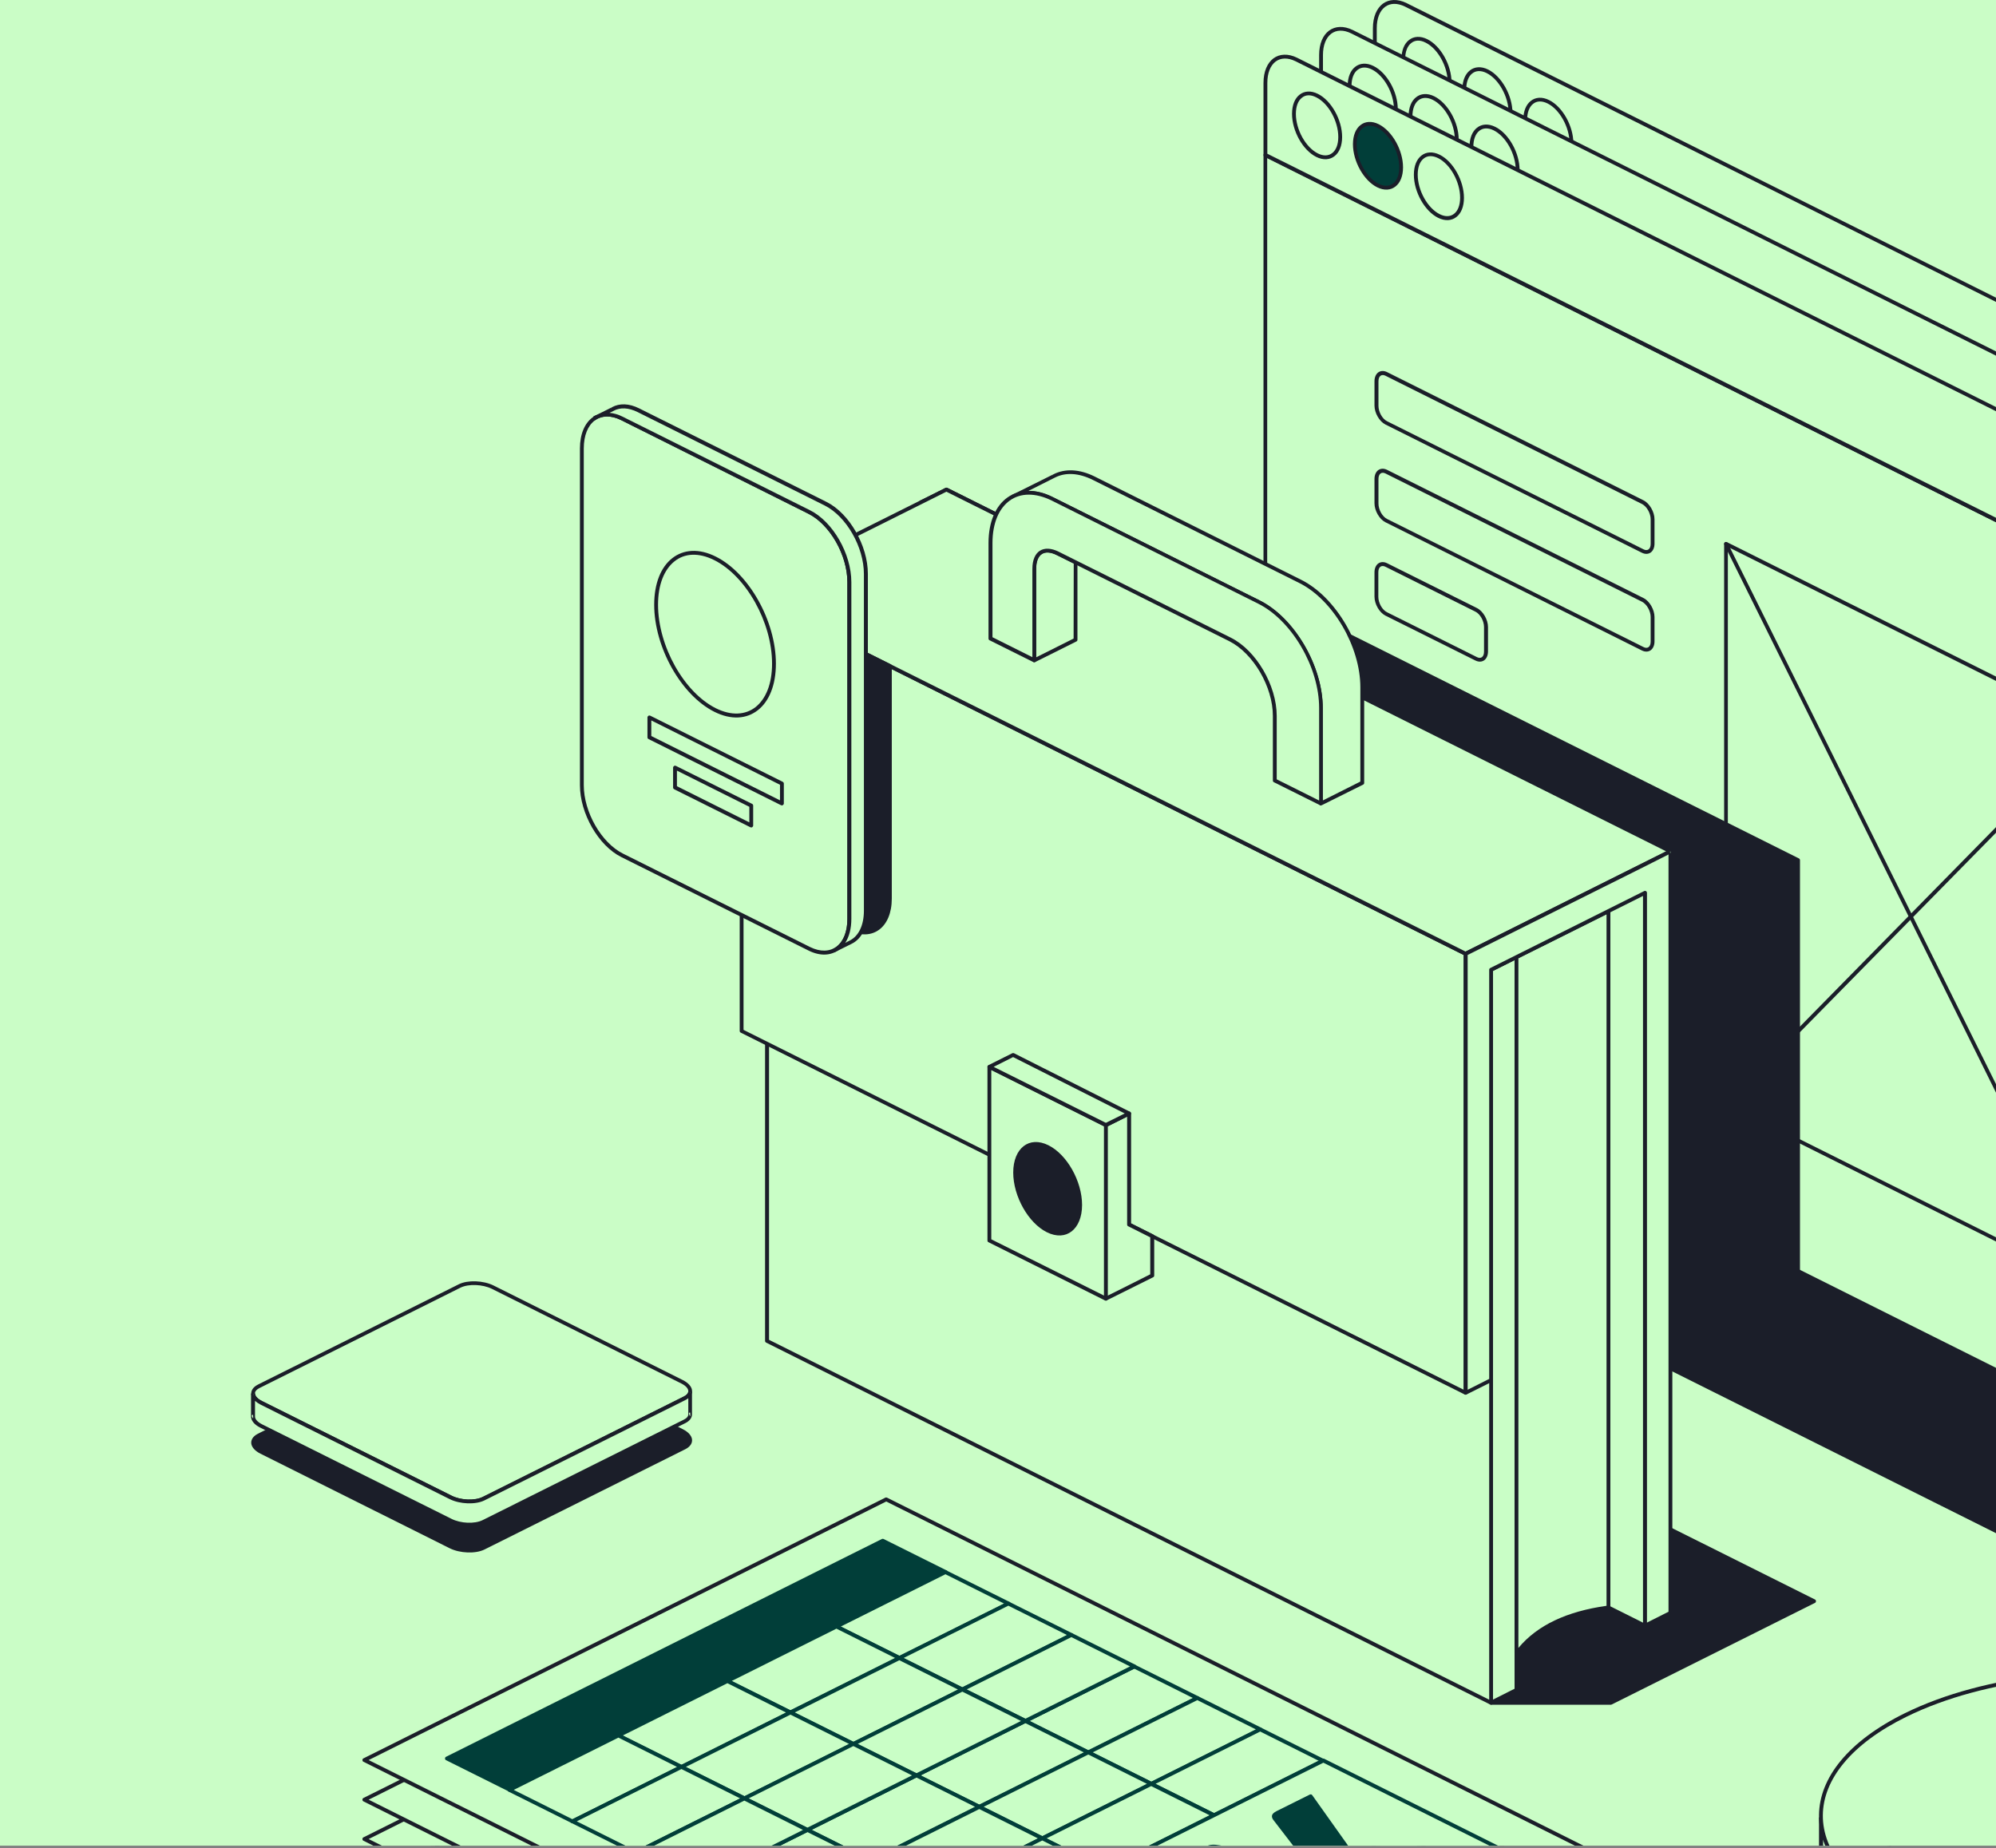 <svg width="596" height="552" viewBox="0 0 596 552" fill="none" xmlns="http://www.w3.org/2000/svg">
<rect x="0" y="0" width="596" height="552" fill="#808080" stroke="none"/>
<g clip-path="url(#clip0_67_615)">
<rect width="596" height="551.19" fill="#CAFDC6"/>
<g clip-path="url(#clip1_67_615)">
<path fill-rule="evenodd" clip-rule="evenodd" d="M445.221 508.517H480.968L541.613 478.187L450.311 432.553L445.221 508.517Z" fill="#1B1E29"/>
<path fill-rule="evenodd" clip-rule="evenodd" d="M444.668 508.477C444.668 508.635 444.707 508.793 444.826 508.911C444.944 509.03 445.102 509.109 445.26 509.109H481.007C481.086 509.109 481.165 509.069 481.284 509.03L541.928 478.699C542.126 478.62 542.244 478.423 542.244 478.186C542.244 477.95 542.126 477.753 541.928 477.674L450.626 432.04C450.468 431.961 450.271 431.961 450.073 432.04C449.916 432.119 449.797 432.316 449.797 432.513L444.668 508.477ZM445.852 507.925L450.863 433.46L540.35 478.186L480.85 507.925H445.852Z" fill="#1B1E29"/>
<path fill-rule="evenodd" clip-rule="evenodd" d="M399.688 359.113L482.822 317.542L746.037 449.118L662.902 490.65L399.688 359.113Z" fill="#1B1E29"/>
<path fill-rule="evenodd" clip-rule="evenodd" d="M399.451 358.601C399.254 358.68 399.136 358.877 399.136 359.113C399.136 359.35 399.254 359.547 399.451 359.626L662.666 491.202C662.824 491.281 663.021 491.281 663.179 491.202L746.314 449.671C746.511 449.592 746.629 449.395 746.629 449.158C746.629 448.961 746.511 448.724 746.314 448.645L483.099 317.069C482.941 316.99 482.744 316.99 482.586 317.069L399.451 358.601ZM400.99 359.113L482.823 318.213L744.775 449.119L662.903 490.019L400.99 359.113Z" fill="#1B1E29"/>
<path fill-rule="evenodd" clip-rule="evenodd" d="M410.499 29.936L697.545 173.384V414.41C697.545 421.47 692.968 424.902 687.287 422.101L420.758 288.868C415.115 286.029 410.499 278.022 410.499 270.962V29.936Z" fill="#C9FEC6"/>
<path fill-rule="evenodd" clip-rule="evenodd" d="M410.775 29.423C410.578 29.344 410.38 29.344 410.222 29.463C410.065 29.581 409.946 29.739 409.946 29.936V270.962C409.946 278.219 414.681 286.502 420.521 289.381L687.049 422.614C690.127 424.152 692.889 423.915 694.901 422.417C696.874 420.957 698.137 418.157 698.137 414.41V173.423C698.137 173.226 698.018 172.99 697.821 172.911L410.775 29.423ZM411.091 30.883C427.662 39.165 686.655 168.612 696.992 173.778C696.992 184.033 696.992 414.45 696.992 414.45C696.992 417.763 695.967 420.247 694.231 421.549C692.534 422.811 690.166 422.929 687.602 421.628L420.994 288.356C415.51 285.595 411.051 277.785 411.051 270.962V30.883H411.091Z" fill="#1B1E29"/>
<path fill-rule="evenodd" clip-rule="evenodd" d="M410.499 8.441C410.499 2.051 414.642 -1.065 419.771 1.499L688.273 135.678C693.402 138.242 697.545 145.499 697.545 151.889V173.424L410.499 29.936V8.441Z" fill="#C9FEC6"/>
<path fill-rule="evenodd" clip-rule="evenodd" d="M409.946 8.44V29.975C409.946 30.172 410.065 30.409 410.262 30.488L697.308 173.936C697.505 174.015 697.703 174.015 697.86 173.897C698.018 173.778 698.137 173.621 698.137 173.423V151.888C698.137 145.302 693.836 137.808 688.549 135.165L420.047 0.946C417.246 -0.434 414.721 -0.237 412.906 1.104C411.091 2.485 409.946 5.009 409.946 8.44ZM411.091 8.44C411.091 5.482 411.998 3.234 413.576 2.051C415.115 0.907 417.206 0.828 419.534 1.972L688.036 136.151C693.007 138.636 696.992 145.657 696.992 151.849V172.437L411.091 29.581V8.44Z" fill="#1B1E29"/>
<path fill-rule="evenodd" clip-rule="evenodd" d="M462.305 30.37C458.478 28.477 455.4 30.883 455.4 35.813C455.4 40.703 458.517 46.265 462.305 48.158C466.133 50.051 469.21 47.645 469.21 42.715C469.25 37.824 466.133 32.302 462.305 30.37Z" fill="#C9FEC6"/>
<path fill-rule="evenodd" clip-rule="evenodd" d="M462.582 29.897C460.451 28.832 458.479 29.029 457.098 30.133C455.717 31.198 454.849 33.17 454.849 35.852C454.849 40.98 458.084 46.738 462.069 48.71C464.2 49.775 466.173 49.578 467.554 48.474C468.935 47.409 469.803 45.437 469.803 42.755C469.803 37.627 466.567 31.869 462.582 29.897ZM462.069 30.883C465.739 32.697 468.658 38.022 468.658 42.715C468.658 44.963 467.988 46.659 466.843 47.527C465.739 48.395 464.239 48.474 462.582 47.645C458.913 45.831 455.993 40.506 455.993 35.813C455.993 33.565 456.664 31.869 457.808 31.001C458.873 30.133 460.373 30.054 462.069 30.883Z" fill="#1B1E29"/>
<path fill-rule="evenodd" clip-rule="evenodd" d="M444.116 21.298C440.289 19.405 437.211 21.811 437.211 26.741C437.211 31.632 440.328 37.193 444.116 39.086C447.943 40.979 451.021 38.573 451.021 33.643C451.06 28.752 447.943 23.191 444.116 21.298Z" fill="#C9FEC6"/>
<path fill-rule="evenodd" clip-rule="evenodd" d="M444.393 20.785C442.262 19.72 440.289 19.918 438.908 21.022C437.527 22.087 436.659 24.059 436.659 26.741C436.659 31.868 439.895 37.627 443.88 39.599C446.01 40.664 447.983 40.467 449.364 39.362C450.745 38.297 451.613 36.325 451.613 33.643C451.613 28.516 448.378 22.797 444.393 20.785ZM443.88 21.811C447.549 23.625 450.469 28.95 450.469 33.643C450.469 35.891 449.798 37.587 448.654 38.455C447.549 39.323 446.05 39.402 444.393 38.573C440.723 36.759 437.803 31.434 437.803 26.741C437.803 24.493 438.474 22.797 439.618 21.929C440.684 21.061 442.223 20.983 443.88 21.811Z" fill="#1B1E29"/>
<path fill-rule="evenodd" clip-rule="evenodd" d="M425.966 12.227C422.139 10.334 419.062 12.739 419.062 17.67C419.062 22.56 422.179 28.122 425.966 30.015C429.794 31.908 432.871 29.502 432.871 24.572C432.871 19.642 429.754 14.12 425.966 12.227Z" fill="#C9FEC6"/>
<path fill-rule="evenodd" clip-rule="evenodd" d="M426.203 11.714C424.073 10.649 422.1 10.846 420.719 11.951C419.338 13.016 418.47 14.988 418.47 17.67C418.47 22.797 421.705 28.555 425.69 30.527C427.821 31.592 429.794 31.395 431.175 30.291C432.556 29.226 433.424 27.254 433.424 24.572C433.424 19.445 430.188 13.686 426.203 11.714ZM425.69 12.739C429.36 14.554 432.28 19.878 432.28 24.572C432.28 26.82 431.609 28.516 430.465 29.384C429.36 30.251 427.86 30.33 426.164 29.502C422.494 27.688 419.575 22.363 419.575 17.67C419.575 15.421 420.245 13.726 421.39 12.858C422.494 11.951 424.033 11.872 425.69 12.739Z" fill="#1B1E29"/>
<path fill-rule="evenodd" clip-rule="evenodd" d="M394.48 37.942L681.487 181.43V422.456C681.487 429.516 676.91 432.947 671.228 430.147L404.699 296.914C399.057 294.074 394.44 286.068 394.44 279.008V37.942H394.48Z" fill="#C9FEC6"/>
<path fill-rule="evenodd" clip-rule="evenodd" d="M394.716 37.429C394.519 37.351 394.322 37.351 394.164 37.469C394.006 37.587 393.888 37.745 393.888 37.942V278.968C393.888 286.225 398.622 294.508 404.462 297.387L670.991 430.62C674.068 432.158 676.83 431.922 678.843 430.423C680.816 428.964 682.078 426.163 682.078 422.416V181.43C682.078 181.233 681.96 180.996 681.762 180.917L394.716 37.429ZM395.032 38.889L680.934 181.785V422.456C680.934 425.769 679.908 428.254 678.172 429.555C676.475 430.817 674.108 430.936 671.543 429.634L404.975 296.401C399.491 293.64 395.032 285.871 395.032 279.008V38.889Z" fill="#1B1E29"/>
<path fill-rule="evenodd" clip-rule="evenodd" d="M394.479 16.447C394.479 10.057 398.622 6.942 403.752 9.505L672.253 143.685C677.383 146.248 681.526 153.506 681.526 159.895V181.43L394.479 37.942V16.447Z" fill="#C9FEC6"/>
<path fill-rule="evenodd" clip-rule="evenodd" d="M393.888 16.447V37.982C393.888 38.179 394.006 38.416 394.203 38.495L681.25 181.943C681.447 182.022 681.644 182.022 681.802 181.903C681.96 181.785 682.078 181.627 682.078 181.43V159.895C682.078 153.308 677.777 145.814 672.49 143.172L403.989 8.992C401.187 7.612 398.662 7.809 396.847 9.15C395.032 10.491 393.888 13.015 393.888 16.447ZM395.032 16.447C395.032 13.489 395.939 11.241 397.518 10.057C399.057 8.913 401.148 8.835 403.476 9.978L671.977 144.197C676.949 146.682 680.934 153.703 680.934 159.895V180.483C664.362 172.201 405.37 42.754 395.032 37.587V16.447Z" fill="#1B1E29"/>
<path fill-rule="evenodd" clip-rule="evenodd" d="M446.286 38.416C442.458 36.523 439.381 38.928 439.381 43.859C439.381 48.749 442.498 54.31 446.286 56.204C450.113 58.097 453.191 55.691 453.191 50.761C453.191 45.87 450.074 40.309 446.286 38.416Z" fill="#C9FEC6"/>
<path fill-rule="evenodd" clip-rule="evenodd" d="M446.523 37.903C444.392 36.838 442.419 37.035 441.038 38.14C439.657 39.205 438.789 41.177 438.789 43.859C438.789 48.986 442.024 54.744 446.01 56.717C448.14 57.781 450.113 57.584 451.494 56.48C452.875 55.415 453.743 53.443 453.743 50.761C453.743 45.633 450.508 39.875 446.523 37.903ZM446.01 38.928C449.679 40.743 452.599 46.067 452.599 50.761C452.599 53.009 451.928 54.705 450.784 55.573C449.679 56.44 448.18 56.519 446.523 55.691C442.853 53.877 439.933 48.552 439.933 43.859C439.933 41.61 440.604 39.914 441.748 39.047C442.814 38.179 444.352 38.1 446.01 38.928Z" fill="#1B1E29"/>
<path fill-rule="evenodd" clip-rule="evenodd" d="M428.096 29.305C424.269 27.412 421.191 29.818 421.191 34.748C421.191 39.639 424.308 45.2 428.096 47.093C431.924 48.986 435.001 46.58 435.001 41.65C435.001 36.759 431.924 31.237 428.096 29.305Z" fill="#C9FEC6"/>
<path fill-rule="evenodd" clip-rule="evenodd" d="M428.333 28.792C426.202 27.727 424.23 27.924 422.849 29.029C421.468 30.094 420.6 32.066 420.6 34.748C420.6 39.875 423.835 45.634 427.82 47.606C429.951 48.67 431.924 48.473 433.305 47.369C434.686 46.304 435.554 44.332 435.554 41.65C435.593 36.562 432.318 30.804 428.333 28.792ZM427.82 29.818C431.49 31.632 434.409 36.956 434.409 41.65C434.409 43.898 433.739 45.594 432.594 46.462C431.49 47.33 429.99 47.408 428.333 46.58C424.664 44.766 421.744 39.441 421.744 34.748C421.744 32.5 422.415 30.804 423.559 29.936C424.664 29.068 426.163 28.989 427.82 29.818Z" fill="#1B1E29"/>
<path fill-rule="evenodd" clip-rule="evenodd" d="M409.907 20.233C406.08 18.34 403.002 20.746 403.002 25.676C403.002 30.567 406.119 36.128 409.907 38.022C413.734 39.915 416.812 37.509 416.812 32.579C416.812 27.688 413.734 22.127 409.907 20.233Z" fill="#C9FEC6"/>
<path fill-rule="evenodd" clip-rule="evenodd" d="M410.144 19.72C408.013 18.655 406.04 18.853 404.659 19.957C403.278 21.022 402.41 22.994 402.41 25.676C402.41 30.803 405.646 36.562 409.631 38.534C411.761 39.599 413.734 39.402 415.115 38.297C416.496 37.232 417.364 35.26 417.364 32.578C417.404 27.451 414.129 21.692 410.144 19.72ZM409.631 20.746C413.3 22.56 416.22 27.885 416.22 32.578C416.22 34.826 415.549 36.522 414.405 37.39C413.3 38.258 411.801 38.337 410.144 37.508C406.474 35.694 403.554 30.369 403.554 25.676C403.554 23.428 404.225 21.732 405.369 20.864C406.474 19.996 407.974 19.918 409.631 20.746Z" fill="#1B1E29"/>
<path fill-rule="evenodd" clip-rule="evenodd" d="M377.829 46.265L664.875 189.752V430.778C664.875 437.838 660.298 441.27 654.617 438.469L388.088 305.197C382.446 302.357 377.829 294.351 377.829 287.291V46.265Z" fill="#C9FEC6"/>
<path fill-rule="evenodd" clip-rule="evenodd" d="M378.105 45.752C377.908 45.673 377.71 45.673 377.553 45.791C377.395 45.91 377.276 46.067 377.276 46.264V287.291C377.276 294.548 382.011 302.83 387.851 305.71L654.38 438.942C657.457 440.481 660.219 440.244 662.231 438.745C664.204 437.286 665.467 434.486 665.467 430.739V189.752C665.467 189.555 665.348 189.318 665.151 189.239L378.105 45.752ZM378.421 47.211C378.421 47.211 653.669 184.782 664.323 190.107V430.778C664.323 434.091 663.297 436.576 661.561 437.878C659.864 439.14 657.497 439.258 654.932 437.956L388.324 304.684C382.84 301.923 378.381 294.153 378.381 287.291V47.211H378.421Z" fill="#1B1E29"/>
<path fill-rule="evenodd" clip-rule="evenodd" d="M493.436 155.083C493.436 153.072 492.134 150.784 490.517 149.956L413.932 111.698C412.314 110.909 411.012 111.855 411.012 113.906V121.203C411.012 123.215 412.314 125.502 413.932 126.33L490.517 164.628C492.134 165.417 493.436 164.47 493.436 162.419V155.083Z" fill="#C9FEC6"/>
<path fill-rule="evenodd" clip-rule="evenodd" d="M494.028 155.083C494.028 152.875 492.568 150.35 490.793 149.443L414.208 111.146C413.182 110.633 412.235 110.712 411.525 111.225C410.893 111.698 410.42 112.605 410.42 113.828V121.124C410.42 123.333 411.88 125.857 413.655 126.764L490.24 165.062C491.266 165.575 492.213 165.496 492.923 164.983C493.555 164.51 494.028 163.603 494.028 162.38V155.083ZM492.884 155.083V162.38C492.884 163.169 492.687 163.76 492.253 164.076C491.858 164.352 491.345 164.352 490.793 164.076L414.208 125.818C412.748 125.108 411.604 123.018 411.604 121.203V113.907C411.604 113.118 411.801 112.526 412.235 112.211C412.63 111.935 413.142 111.935 413.695 112.211L490.28 150.508C491.7 151.218 492.884 153.269 492.884 155.083Z" fill="#1B1E29"/>
<path fill-rule="evenodd" clip-rule="evenodd" d="M493.436 184.27C493.436 182.258 492.134 179.971 490.517 179.142L413.932 140.884C412.314 140.095 411.012 141.042 411.012 143.093V150.39C411.012 152.401 412.314 154.689 413.932 155.517L490.517 193.815C492.134 194.603 493.436 193.657 493.436 191.606V184.27Z" fill="#C9FEC6"/>
<path fill-rule="evenodd" clip-rule="evenodd" d="M494.028 184.27C494.028 182.061 492.568 179.537 490.793 178.63L414.208 140.332C413.182 139.82 412.235 139.898 411.525 140.411C410.893 140.884 410.42 141.792 410.42 143.014V150.311C410.42 152.52 411.88 155.044 413.655 155.951L490.24 194.249C491.266 194.761 492.213 194.682 492.923 194.17C493.555 193.696 494.028 192.789 494.028 191.567V184.27ZM492.884 184.27V191.567C492.884 192.355 492.687 192.947 492.253 193.263C491.858 193.539 491.345 193.539 490.793 193.263L414.208 155.004C412.748 154.294 411.604 152.204 411.604 150.39V143.093C411.604 142.304 411.801 141.713 412.235 141.397C412.63 141.121 413.142 141.121 413.695 141.397L490.28 179.695C491.7 180.405 492.884 182.456 492.884 184.27Z" fill="#1B1E29"/>
<path fill-rule="evenodd" clip-rule="evenodd" d="M443.721 187.267C443.721 185.256 442.419 182.968 440.801 182.14L413.932 168.73C412.314 167.941 411.012 168.888 411.012 170.939V178.235C411.012 180.247 412.314 182.534 413.932 183.363L440.801 196.773C442.419 197.562 443.721 196.615 443.721 194.564V187.267Z" fill="#C9FEC6"/>
<path fill-rule="evenodd" clip-rule="evenodd" d="M444.313 187.267C444.313 185.058 442.853 182.534 441.078 181.627L414.208 168.217C413.182 167.704 412.235 167.783 411.525 168.296C410.893 168.769 410.42 169.676 410.42 170.899V178.196C410.42 180.404 411.88 182.929 413.655 183.836L440.525 197.246C441.551 197.759 442.498 197.68 443.208 197.167C443.84 196.694 444.313 195.786 444.313 194.564V187.267ZM443.129 187.267V194.564C443.129 195.353 442.932 195.944 442.498 196.26C442.104 196.536 441.591 196.536 441.038 196.26L414.168 182.85C412.708 182.14 411.564 180.049 411.564 178.235V170.938C411.564 170.15 411.761 169.558 412.195 169.242C412.59 168.966 413.103 168.966 413.655 169.242L440.525 182.653C441.985 183.362 443.129 185.453 443.129 187.267Z" fill="#1B1E29"/>
<path fill-rule="evenodd" clip-rule="evenodd" d="M625.735 217.558L515.375 162.419V329.848L625.735 384.987V217.558Z" fill="#C9FEC6"/>
<path fill-rule="evenodd" clip-rule="evenodd" d="M626.326 217.558C626.326 217.361 626.208 217.124 626.011 217.046L515.651 161.907C515.454 161.828 515.256 161.828 515.098 161.946C514.941 162.064 514.822 162.222 514.822 162.419V329.848C514.822 330.084 514.941 330.282 515.138 330.36L625.498 385.5C625.695 385.578 625.892 385.578 626.05 385.46C626.208 385.342 626.326 385.184 626.326 384.987V217.558ZM625.143 217.913V384.08L515.927 329.493C515.927 321.368 515.927 176.303 515.927 163.326C526.067 168.375 625.143 217.913 625.143 217.913Z" fill="#1B1E29"/>
<path fill-rule="evenodd" clip-rule="evenodd" d="M514.861 162.656L625.221 385.263C625.379 385.539 625.694 385.657 625.971 385.539C626.247 385.381 626.365 385.066 626.247 384.79L515.887 162.183C515.729 161.907 515.414 161.788 515.137 161.907C514.861 162.025 514.743 162.38 514.861 162.656Z" fill="#1B1E29"/>
<path fill-rule="evenodd" clip-rule="evenodd" d="M625.34 217.164L514.98 329.453C514.744 329.69 514.744 330.045 514.98 330.282C515.217 330.518 515.572 330.518 515.809 330.282L626.169 217.992C626.406 217.755 626.406 217.4 626.169 217.164C625.893 216.927 625.537 216.927 625.34 217.164Z" fill="#1B1E29"/>
<path fill-rule="evenodd" clip-rule="evenodd" d="M536.878 256.881V379.583L388.088 305.197C382.446 302.357 377.829 294.351 377.829 287.291V177.368L536.878 256.881Z" fill="#1B1E29"/>
<path fill-rule="evenodd" clip-rule="evenodd" d="M537.47 256.881C537.47 256.684 537.352 256.447 537.154 256.369L378.105 176.855C377.908 176.776 377.71 176.776 377.553 176.894C377.395 177.013 377.276 177.17 377.276 177.368V287.291C377.276 294.548 382.011 302.83 387.851 305.71L536.641 380.096C536.839 380.175 537.036 380.175 537.194 380.057C537.351 379.938 537.47 379.78 537.47 379.583V256.881ZM536.326 257.236V378.637C524.41 372.681 388.364 304.684 388.364 304.684C382.879 301.923 378.421 294.153 378.421 287.291V178.314C390.415 184.309 528.789 253.45 536.326 257.236Z" fill="#1B1E29"/>
<path fill-rule="evenodd" clip-rule="evenodd" d="M377.829 24.769C377.829 18.38 381.972 15.264 387.101 17.828L655.603 152.007C660.732 154.571 664.875 161.828 664.875 168.217V189.752L377.829 46.265V24.769Z" fill="#C9FEC6"/>
<path fill-rule="evenodd" clip-rule="evenodd" d="M377.276 24.769V46.304C377.276 46.541 377.395 46.738 377.592 46.817L664.638 190.265C664.796 190.344 665.033 190.344 665.191 190.225C665.348 190.107 665.467 189.949 665.467 189.752V168.217C665.467 161.63 661.166 154.137 655.879 151.494L387.377 17.275C384.576 15.895 382.051 16.092 380.236 17.433C378.421 18.813 377.276 21.337 377.276 24.769ZM378.421 24.769C378.421 21.811 379.328 19.563 380.906 18.379C382.445 17.236 384.536 17.157 386.864 18.301L655.366 152.48C660.337 154.965 664.323 161.985 664.323 168.178V188.766L378.421 45.91V24.769Z" fill="#1B1E29"/>
<path fill-rule="evenodd" clip-rule="evenodd" d="M429.635 46.738C425.808 44.845 422.73 47.251 422.73 52.181C422.73 57.072 425.848 62.633 429.635 64.526C433.463 66.419 436.54 64.013 436.54 59.083C436.58 54.153 433.463 48.631 429.635 46.738Z" fill="#C9FEC6"/>
<path fill-rule="evenodd" clip-rule="evenodd" d="M429.911 46.225C427.781 45.16 425.808 45.358 424.427 46.462C423.046 47.527 422.178 49.499 422.178 52.181C422.178 57.308 425.413 63.067 429.398 65.039C431.529 66.104 433.502 65.906 434.883 64.802C436.264 63.737 437.132 61.765 437.132 59.083C437.132 53.956 433.896 48.197 429.911 46.225ZM429.398 47.211C433.068 49.026 435.988 54.35 435.988 59.044C435.988 61.292 435.317 62.988 434.173 63.855C433.068 64.723 431.568 64.802 429.911 63.974C426.242 62.16 423.322 56.835 423.322 52.141C423.322 49.893 423.993 48.197 425.137 47.33C426.202 46.462 427.702 46.383 429.398 47.211Z" fill="#1B1E29"/>
<path fill-rule="evenodd" clip-rule="evenodd" d="M411.446 37.627C407.619 35.734 404.541 38.14 404.541 43.07C404.541 47.961 407.658 53.522 411.446 55.415C415.273 57.308 418.351 54.902 418.351 49.972C418.39 45.081 415.273 39.52 411.446 37.627Z" fill="#013E39"/>
<path fill-rule="evenodd" clip-rule="evenodd" d="M411.722 37.114C409.591 36.05 407.618 36.247 406.237 37.351C404.856 38.416 403.988 40.388 403.988 43.07C403.988 48.197 407.224 53.956 411.209 55.928C413.339 56.993 415.312 56.796 416.693 55.691C418.074 54.626 418.942 52.654 418.942 49.972C418.942 44.845 415.707 39.126 411.722 37.114ZM411.209 38.14C414.878 39.954 417.798 45.279 417.798 49.972C417.798 52.22 417.127 53.916 415.983 54.784C414.878 55.652 413.379 55.731 411.682 54.902C408.013 53.088 405.093 47.764 405.093 43.07C405.093 40.822 405.764 39.126 406.908 38.258C408.013 37.391 409.552 37.312 411.209 38.14Z" fill="#1B1E29"/>
<path fill-rule="evenodd" clip-rule="evenodd" d="M393.296 28.555C389.469 26.662 386.392 29.068 386.392 33.998C386.392 38.889 389.509 44.45 393.296 46.343C397.124 48.236 400.201 45.831 400.201 40.9C400.201 35.97 397.084 30.448 393.296 28.555Z" fill="#CAFDC6"/>
<path fill-rule="evenodd" clip-rule="evenodd" d="M393.532 28.043C391.402 26.978 389.429 27.175 388.048 28.279C386.667 29.344 385.799 31.316 385.799 33.998C385.799 39.126 389.034 44.884 393.019 46.856C395.15 47.921 397.123 47.724 398.504 46.62C399.885 45.555 400.753 43.583 400.753 40.901C400.753 35.773 397.517 30.015 393.532 28.043ZM393.019 29.068C396.689 30.882 399.609 36.207 399.609 40.901C399.609 43.149 398.938 44.845 397.794 45.712C396.689 46.58 395.189 46.659 393.532 45.831C389.863 44.016 386.943 38.692 386.943 33.998C386.943 31.75 387.614 30.054 388.758 29.186C389.823 28.279 391.362 28.2 393.019 29.068Z" fill="#1B1E29"/>
<path fill-rule="evenodd" clip-rule="evenodd" d="M491.188 258.064L275.006 149.995V377.493L491.188 485.523V258.064Z" fill="#C9FEC6"/>
<path fill-rule="evenodd" clip-rule="evenodd" d="M491.78 258.065C491.78 257.828 491.661 257.631 491.464 257.552L275.282 149.483C275.124 149.404 274.887 149.404 274.729 149.522C274.571 149.64 274.453 149.798 274.453 149.995V377.454C274.453 377.651 274.571 377.888 274.769 377.966L490.951 486.036C491.109 486.115 491.346 486.115 491.503 485.996C491.661 485.878 491.78 485.72 491.78 485.523V258.065ZM490.635 258.42V484.616L480.535 479.567L275.597 377.138C275.597 377.138 275.597 166.679 275.597 150.942C290.117 158.199 490.635 258.42 490.635 258.42Z" fill="#1B1E29"/>
<path fill-rule="evenodd" clip-rule="evenodd" d="M445.221 289.617L452.836 285.831V504.73L445.221 508.517V289.617Z" fill="#C9FEC6"/>
<path fill-rule="evenodd" clip-rule="evenodd" d="M444.984 289.105C444.786 289.184 444.668 289.381 444.668 289.618V508.478C444.668 508.675 444.786 508.872 444.944 508.951C445.102 509.069 445.339 509.069 445.497 508.99L453.072 505.204C453.269 505.125 453.388 504.928 453.388 504.691V285.831C453.388 285.634 453.269 285.437 453.112 285.358C452.954 285.24 452.717 285.24 452.559 285.319L444.984 289.105ZM445.812 289.973L452.244 286.739V504.336L445.812 507.571C445.812 492.543 445.812 299.36 445.812 289.973Z" fill="#1B1E29"/>
<path fill-rule="evenodd" clip-rule="evenodd" d="M452.836 285.831V493.805C458.439 486.232 467.711 481.776 480.298 480.08V272.105L452.836 285.831Z" fill="#C9FEC6"/>
<path fill-rule="evenodd" clip-rule="evenodd" d="M452.56 285.319C452.363 285.398 452.244 285.595 452.244 285.831V493.806C452.244 494.042 452.402 494.279 452.639 494.358C452.875 494.437 453.152 494.358 453.27 494.161C458.794 486.706 467.948 482.328 480.337 480.672C480.613 480.632 480.85 480.396 480.85 480.119V272.106C480.85 271.909 480.732 271.711 480.574 271.633C480.416 271.514 480.179 271.514 480.022 271.593L452.56 285.319ZM453.388 286.186L479.706 273.052C479.706 273.052 479.706 468.405 479.706 479.567C467.908 481.224 459.07 485.326 453.388 492.149V286.186Z" fill="#1B1E29"/>
<path fill-rule="evenodd" clip-rule="evenodd" d="M445.22 281.059L229.038 172.99V400.448L445.22 508.517V281.059Z" fill="#C9FEC6"/>
<path fill-rule="evenodd" clip-rule="evenodd" d="M445.812 281.059C445.812 280.862 445.694 280.625 445.497 280.546L229.275 172.477C229.078 172.398 228.88 172.398 228.722 172.516C228.565 172.635 228.446 172.792 228.446 172.99V400.448C228.446 400.645 228.565 400.882 228.762 400.961L444.944 509.03C445.141 509.109 445.339 509.109 445.497 508.99C445.654 508.872 445.773 508.714 445.773 508.517V281.059H445.812ZM444.668 281.414V507.61L229.63 400.132V173.897L444.668 281.414Z" fill="#1B1E29"/>
<path fill-rule="evenodd" clip-rule="evenodd" d="M237.759 168.612L453.941 276.681L446.365 280.467L230.144 172.438L237.759 168.612Z" fill="#C9FEC6"/>
<path fill-rule="evenodd" clip-rule="evenodd" d="M237.995 168.138C237.837 168.059 237.64 168.059 237.482 168.138L229.906 171.925C229.709 172.004 229.591 172.201 229.591 172.437C229.591 172.635 229.709 172.871 229.906 172.95L446.089 281.019C446.247 281.098 446.444 281.098 446.602 281.019L454.177 277.233C454.375 277.154 454.493 276.957 454.493 276.72C454.493 276.523 454.375 276.286 454.177 276.208L237.995 168.138ZM237.758 169.282L452.678 276.681L446.365 279.836C446.365 279.836 247.504 180.444 231.445 172.437L237.758 169.282Z" fill="#1B1E29"/>
<path fill-rule="evenodd" clip-rule="evenodd" d="M437.646 284.845L221.424 176.776V307.918L437.646 415.948V284.845Z" fill="#C9FEC6"/>
<path fill-rule="evenodd" clip-rule="evenodd" d="M438.198 284.845C438.198 284.609 438.079 284.412 437.882 284.333L221.7 176.263C221.502 176.185 221.305 176.185 221.147 176.303C220.989 176.421 220.871 176.579 220.871 176.776V307.879C220.871 308.116 220.989 308.313 221.187 308.392L437.369 416.461C437.527 416.54 437.764 416.54 437.921 416.422C438.079 416.303 438.198 416.146 438.198 415.948V284.845ZM437.053 285.2V415.041L222.015 307.564V177.723L437.053 285.2Z" fill="#1B1E29"/>
<path fill-rule="evenodd" clip-rule="evenodd" d="M282.582 146.209L498.803 254.278L491.188 258.065L275.006 149.995L282.582 146.209Z" fill="#C9FEC6"/>
<path fill-rule="evenodd" clip-rule="evenodd" d="M282.857 145.696C282.7 145.617 282.502 145.617 282.344 145.696L274.769 149.483C274.571 149.562 274.453 149.759 274.453 149.995C274.453 150.193 274.571 150.429 274.769 150.508L490.951 258.577C491.109 258.656 491.306 258.656 491.464 258.577L499.04 254.791C499.237 254.712 499.355 254.515 499.355 254.278C499.355 254.042 499.237 253.845 499.04 253.766L282.857 145.696ZM282.581 146.84L497.501 254.239L491.188 257.394L276.308 149.995L282.581 146.84Z" fill="#1B1E29"/>
<path fill-rule="evenodd" clip-rule="evenodd" d="M282.581 146.209L498.803 254.278L437.646 284.845L221.424 176.776L282.581 146.209Z" fill="#C9FEC6"/>
<path fill-rule="evenodd" clip-rule="evenodd" d="M282.857 145.696C282.699 145.617 282.502 145.617 282.344 145.696L221.187 176.263C220.989 176.342 220.871 176.54 220.871 176.776C220.871 176.973 220.989 177.21 221.187 177.289L437.369 285.358C437.527 285.437 437.724 285.437 437.882 285.358L499.04 254.791C499.237 254.712 499.355 254.515 499.355 254.278C499.355 254.042 499.237 253.845 499.04 253.766L282.857 145.696ZM282.581 146.84L497.501 254.239C489.846 258.065 441.551 282.203 437.606 284.175L222.726 176.776L282.581 146.84Z" fill="#1B1E29"/>
<path fill-rule="evenodd" clip-rule="evenodd" d="M295.444 318.646L330.206 336.001V387.827L295.444 370.472V318.646Z" fill="#C9FEC6"/>
<path fill-rule="evenodd" clip-rule="evenodd" d="M295.68 318.134C295.522 318.055 295.286 318.055 295.128 318.173C294.97 318.291 294.852 318.449 294.852 318.646V370.472C294.852 370.709 294.97 370.906 295.167 370.985L329.968 388.379C330.126 388.458 330.362 388.457 330.52 388.339C330.678 388.221 330.796 388.063 330.796 387.866V336.001C330.796 335.764 330.678 335.567 330.481 335.488L295.68 318.134ZM295.996 319.553C295.996 319.553 326.22 334.66 329.652 336.355C329.652 336.355 329.652 379.978 329.652 386.919L295.996 370.117V319.553Z" fill="#1B1E29"/>
<path fill-rule="evenodd" clip-rule="evenodd" d="M337.149 365.739V332.569L330.205 336.001V387.827L344.054 380.924V369.171L337.149 365.739Z" fill="#C9FEC6"/>
<path fill-rule="evenodd" clip-rule="evenodd" d="M330.482 388.339L344.331 381.437C344.528 381.358 344.646 381.161 344.646 380.924V369.171C344.646 368.973 344.528 368.737 344.331 368.658L337.742 365.345V332.53C337.742 332.332 337.623 332.135 337.465 332.056C337.307 331.938 337.071 331.938 336.913 332.017L330.008 335.488C329.811 335.567 329.692 335.764 329.692 336V387.826C329.692 388.024 329.811 388.221 329.969 388.3C330.087 388.418 330.284 388.418 330.482 388.339ZM336.873 383.882L330.797 386.919V336.355L336.558 333.476V365.7C336.558 365.936 336.676 366.134 336.873 366.213L343.463 369.526V380.569L336.873 383.882Z" fill="#1B1E29"/>
<path fill-rule="evenodd" clip-rule="evenodd" d="M295.444 318.607L302.507 315.097L337.15 332.569L330.206 336.001L295.444 318.607Z" fill="#C9FEC6"/>
<path fill-rule="evenodd" clip-rule="evenodd" d="M295.167 318.094C294.97 318.173 294.852 318.37 294.852 318.607C294.852 318.804 294.97 319.041 295.167 319.12L329.968 336.513C330.126 336.592 330.323 336.592 330.481 336.513L337.386 333.043C337.583 332.964 337.701 332.766 337.701 332.53C337.701 332.333 337.583 332.096 337.386 332.017L302.782 314.545C302.624 314.466 302.427 314.466 302.269 314.545L295.167 318.094ZM296.706 318.607L302.506 315.688L335.847 332.53L330.205 335.33L296.706 318.607Z" fill="#1B1E29"/>
<path fill-rule="evenodd" clip-rule="evenodd" d="M312.805 342.548C307.439 339.866 303.099 343.297 303.099 350.16C303.099 357.023 307.439 364.793 312.805 367.475C318.171 370.157 322.511 366.725 322.511 359.863C322.511 353 318.171 345.23 312.805 342.548Z" fill="#1B1E29"/>
<path fill-rule="evenodd" clip-rule="evenodd" d="M313.081 342.035C310.161 340.576 307.517 340.813 305.624 342.311C303.769 343.771 302.546 346.492 302.546 350.16C302.546 357.26 307.044 365.227 312.568 367.988C315.488 369.447 318.131 369.21 320.025 367.712C321.88 366.252 323.103 363.531 323.103 359.863C323.103 352.763 318.605 344.796 313.081 342.035ZM312.568 343.061C317.776 345.664 321.959 353.197 321.959 359.863C321.959 363.097 320.972 365.503 319.354 366.804C317.737 368.066 315.527 368.185 313.12 366.962C307.912 364.359 303.73 356.826 303.73 350.16C303.73 346.926 304.716 344.52 306.334 343.218C307.912 341.956 310.122 341.838 312.568 343.061Z" fill="#1B1E29"/>
<path fill-rule="evenodd" clip-rule="evenodd" d="M406.75 233.808V205.292C406.75 192.908 398.465 178.748 388.245 173.66L326.575 142.857C322.116 140.609 318.013 140.49 314.817 142.107L302.467 148.26C305.663 146.643 309.766 146.801 314.225 149.009L375.895 179.813C386.115 184.901 394.4 199.1 394.4 211.445V239.961L406.75 233.808Z" fill="#C9FEC6"/>
<path fill-rule="evenodd" clip-rule="evenodd" d="M302.506 148.812C302.348 148.812 302.23 148.733 302.151 148.654C302.072 148.575 302.033 148.497 301.993 148.378C301.914 148.102 302.072 147.866 302.309 147.747L314.659 141.594C314.422 141.713 314.304 141.989 314.343 142.225C314.264 141.949 314.422 141.713 314.659 141.594C318.013 139.938 322.274 140.017 326.93 142.344L388.521 173.147C398.898 178.314 407.342 192.75 407.342 205.292V233.808C407.342 234.045 407.224 234.242 407.026 234.321L394.677 240.474C394.519 240.553 394.282 240.553 394.124 240.434C393.966 240.316 393.848 240.158 393.848 239.961V211.445C393.848 199.297 385.72 185.335 375.659 180.326C375.659 180.326 314.027 149.522 313.988 149.522C309.727 147.392 305.781 147.234 302.743 148.773C302.703 148.812 302.585 148.812 302.506 148.812ZM307.083 146.603L315.093 142.58C318.17 141.042 322.077 141.2 326.338 143.33L388.008 174.133C398.03 179.143 406.198 193.105 406.198 205.253V233.414L394.992 239.054V211.484C394.992 198.903 386.549 184.507 376.171 179.34L314.501 148.536C311.897 147.195 309.372 146.564 307.083 146.603Z" fill="#1B1E29"/>
<path fill-rule="evenodd" clip-rule="evenodd" d="M321.169 191.054V167.941L315.843 165.299C311.818 163.287 308.819 164.944 308.819 169.913V197.207L321.169 191.054Z" fill="#C9FEC6"/>
<path fill-rule="evenodd" clip-rule="evenodd" d="M321.407 191.566C321.604 191.487 321.722 191.29 321.722 191.054V167.941C321.722 167.744 321.604 167.507 321.407 167.428L316.08 164.786C313.831 163.681 311.898 163.642 310.517 164.51C309.136 165.377 308.268 167.192 308.268 169.913V197.206C308.268 197.404 308.386 197.601 308.544 197.68C308.702 197.798 308.938 197.798 309.096 197.719L321.407 191.566ZM320.578 190.699L309.412 196.299V169.913C309.412 167.704 310.004 166.166 311.148 165.456C312.253 164.746 313.791 164.904 315.606 165.811L320.617 168.296L320.578 190.699Z" fill="#1B1E29"/>
<path fill-rule="evenodd" clip-rule="evenodd" d="M394.441 239.961V211.445C394.441 199.06 386.155 184.901 375.935 179.813L314.265 149.009C304.046 143.922 295.76 149.798 295.76 162.183V190.699L308.82 197.207V169.874C308.82 164.904 311.779 163.248 315.843 165.259L367.334 190.975C374.712 194.643 380.67 204.898 380.67 213.812V233.098L394.441 239.961Z" fill="#C9FEC6"/>
<path fill-rule="evenodd" clip-rule="evenodd" d="M394.164 240.474L380.394 233.611C380.197 233.532 380.078 233.335 380.078 233.098V213.811C380.078 205.095 374.239 195.116 367.058 191.488L315.567 165.772C313.791 164.865 312.213 164.746 311.108 165.417C310.004 166.127 309.372 167.626 309.372 169.874V197.207C309.372 197.404 309.254 197.601 309.096 197.68C308.938 197.798 308.702 197.798 308.544 197.719L295.484 191.211C295.286 191.133 295.168 190.935 295.168 190.699V162.183C295.168 155.754 297.338 151.06 300.81 148.575C304.322 146.091 309.136 145.854 314.462 148.496L376.133 179.3C386.51 184.467 394.954 198.902 394.954 211.445V239.961L394.362 240.553H394.322C394.243 240.513 394.204 240.513 394.164 240.474ZM393.849 239.054L381.223 232.743V213.811C381.223 204.7 375.107 194.248 367.571 190.462L316.08 164.746C313.831 163.642 311.898 163.603 310.517 164.47C309.136 165.338 308.268 167.152 308.268 169.874V196.26L296.352 190.304V162.143C296.352 156.188 298.324 151.77 301.52 149.483C304.716 147.195 309.136 147.077 314.028 149.483C314.028 149.483 375.659 180.286 375.699 180.286C385.721 185.295 393.888 199.257 393.888 211.405V239.054H393.849Z" fill="#1B1E29"/>
<path fill-rule="evenodd" clip-rule="evenodd" d="M498.803 254.278V481.737L491.188 485.523V266.663L445.221 289.618V412.162L437.646 415.948V284.845L498.803 254.278Z" fill="#C9FEC6"/>
<path fill-rule="evenodd" clip-rule="evenodd" d="M499.356 481.737V254.278L498.764 254.87L498.527 253.766L490.951 257.552L437.369 284.333C437.172 284.412 437.054 284.609 437.054 284.845V415.948C437.054 416.146 437.172 416.343 437.33 416.422C437.488 416.54 437.724 416.54 437.882 416.461L445.458 412.675C445.655 412.596 445.774 412.399 445.774 412.162V289.973L490.596 267.57V485.523C490.596 485.72 490.715 485.917 490.872 485.996C491.03 486.115 491.267 486.115 491.425 486.036L499 482.249C499.237 482.17 499.356 481.973 499.356 481.737ZM498.211 255.186V262.837V481.342L491.78 484.576C491.78 469.155 491.78 266.623 491.78 266.623C491.78 266.426 491.662 266.229 491.504 266.15C491.346 266.032 491.109 266.032 490.951 266.111L444.984 289.105C444.787 289.184 444.669 289.381 444.669 289.618C444.669 289.618 444.669 404.589 444.669 411.807L438.237 415.041V285.2L491.504 258.577L498.211 255.186Z" fill="#1B1E29"/>
<path fill-rule="evenodd" clip-rule="evenodd" d="M265.694 198.903V268.359C265.694 276.602 260.328 280.625 253.699 277.351L221.424 261.22V176.815L265.694 198.903Z" fill="#1B1E29"/>
<path fill-rule="evenodd" clip-rule="evenodd" d="M266.286 198.903C266.286 198.706 266.167 198.469 265.97 198.39L221.7 176.263C221.502 176.185 221.305 176.185 221.147 176.303C220.989 176.421 220.871 176.579 220.871 176.776V261.181C220.871 261.378 220.989 261.615 221.187 261.693L253.462 277.825C257.013 279.6 260.209 279.363 262.537 277.628C264.826 275.932 266.286 272.698 266.286 268.359V198.903ZM265.102 199.258V268.359C265.102 272.264 263.879 275.182 261.827 276.721C259.815 278.219 257.013 278.338 253.975 276.839L222.015 260.865V177.723L265.102 199.258Z" fill="#1B1E29"/>
<path fill-rule="evenodd" clip-rule="evenodd" d="M646.449 512.855C692.534 512.855 729.899 533.404 729.899 558.686C729.899 583.968 692.494 604.517 646.449 604.517C642.029 604.517 622.143 603.571 617.922 603.216C577.992 599.784 562.998 581.562 562.998 558.686C562.959 533.365 600.363 512.855 646.449 512.855Z" fill="#1B1E29"/>
<path fill-rule="evenodd" clip-rule="evenodd" d="M646.449 512.264C618.671 512.264 594.011 519.719 578.741 531.157C568.443 538.848 562.406 548.392 562.406 558.687C562.406 567.955 564.853 576.475 570.376 583.614C578.623 594.223 593.695 601.717 617.882 603.768C622.104 604.123 642.069 605.07 646.488 605.07C674.265 605.07 698.926 597.615 714.195 586.177C724.494 578.486 730.53 568.941 730.53 558.647C730.53 548.353 724.494 538.848 714.195 531.117C698.847 519.719 674.226 512.264 646.449 512.264ZM646.449 513.408C673.95 513.408 698.334 520.744 713.446 532.064C723.428 539.518 729.347 548.708 729.347 558.647C729.347 568.586 723.428 577.776 713.446 585.231C698.334 596.55 673.95 603.886 646.449 603.886C642.03 603.886 622.183 602.94 617.961 602.585C594.208 600.534 579.373 593.277 571.284 582.864C565.918 575.962 563.55 567.679 563.55 558.647C563.55 548.708 569.469 539.518 579.451 532.064C594.524 520.744 618.947 513.408 646.449 513.408Z" fill="#1B1E29"/>
<path fill-rule="evenodd" clip-rule="evenodd" d="M543.744 542.634C543.941 553.283 552.227 563.893 568.641 572.018C601.982 588.504 656.274 588.504 689.852 572.018V597.378C656.274 613.865 601.982 613.865 568.641 597.378C552.464 589.372 544.178 578.959 543.784 568.468V542.634H543.744Z" fill="#C9FEC6"/>
<path fill-rule="evenodd" clip-rule="evenodd" d="M543.744 543.186V543.225L543.152 542.673V568.547C543.152 568.586 543.152 568.665 543.192 568.704C543.705 579.314 552.03 589.884 568.365 597.97C601.824 614.535 656.353 614.535 690.088 597.97C690.286 597.891 690.404 597.654 690.404 597.457V572.096L689.852 572.648C689.891 572.57 690.246 571.662 690.088 571.584C689.457 571.268 689.812 572.57 689.812 572.648L689.26 572.096V572.215C689.22 571.978 689.339 571.702 689.575 571.584C656.116 587.991 602.061 587.991 568.878 571.584C552.74 563.577 544.494 553.204 544.297 542.713L543.744 543.304C543.744 543.304 544.415 542.16 543.744 542.16C543.389 542.081 543.665 542.949 543.744 543.186ZM544.336 549.26C547.137 557.779 555.147 565.983 568.405 572.53C601.627 588.977 655.525 589.096 689.299 572.925V597.023C655.84 613.273 601.982 613.234 568.917 596.865C553.016 588.977 544.77 578.801 544.375 568.468V549.26H544.336ZM544.099 568.744L543.784 569.059V569.099L544.099 568.744Z" fill="#1B1E29"/>
<path fill-rule="evenodd" clip-rule="evenodd" d="M689.851 572.018C656.274 588.504 601.981 588.504 568.641 572.018C535.3 555.531 535.458 528.711 569.075 512.185C592.867 500.471 627.115 497.04 656.905 501.931L638.558 528.79L629.483 530.289V541.845L689.851 572.018Z" fill="#C9FEC6"/>
<path fill-rule="evenodd" clip-rule="evenodd" d="M690.127 572.53C690.325 572.451 690.443 572.254 690.443 572.018C690.443 571.781 690.325 571.584 690.127 571.505L630.075 541.49V530.762L638.637 529.342C638.795 529.303 638.913 529.224 639.031 529.105L657.379 502.246C657.497 502.088 657.497 501.891 657.418 501.694C657.339 501.497 657.181 501.378 656.984 501.339C627.076 496.448 592.709 499.879 568.799 511.633C551.753 520.034 543.231 531.078 543.152 542.082C543.073 553.086 551.438 564.129 568.365 572.491C601.863 589.096 656.392 589.096 690.127 572.53ZM688.549 572.018C655.011 587.913 601.745 587.755 568.878 571.505C552.464 563.38 544.217 552.77 544.296 542.121C544.375 531.472 552.74 520.823 569.272 512.698C592.749 501.142 626.405 497.71 655.879 502.364L638.203 528.277L629.364 529.737C629.088 529.776 628.891 530.013 628.891 530.289V541.845C628.891 542.042 629.009 542.279 629.207 542.358C629.246 542.358 680.579 568.034 688.549 572.018Z" fill="#1B1E29"/>
<path fill-rule="evenodd" clip-rule="evenodd" d="M173.76 133.943C173.76 125.699 179.126 121.676 185.755 124.95L241.664 152.874C248.293 156.188 253.659 165.575 253.659 173.818V274.354C253.659 282.597 248.293 286.62 241.664 283.346L185.755 255.422C179.126 252.109 173.76 242.722 173.76 234.479V133.943Z" fill="#C9FEC6"/>
<path fill-rule="evenodd" clip-rule="evenodd" d="M173.168 133.943V234.479C173.168 242.958 178.692 252.543 185.478 255.935L241.388 283.859C244.939 285.634 248.135 285.397 250.463 283.662C252.752 281.966 254.212 278.732 254.212 274.393V173.857C254.212 165.377 248.688 155.793 241.901 152.401L185.991 124.477C182.44 122.702 179.244 122.938 176.916 124.674C174.628 126.37 173.168 129.565 173.168 133.943ZM174.312 133.943C174.312 130.038 175.535 127.119 177.587 125.581C179.599 124.082 182.401 123.964 185.439 125.463L241.349 153.387C247.78 156.621 253.028 165.772 253.028 173.818V274.354C253.028 278.258 251.805 281.177 249.753 282.715C247.741 284.214 244.939 284.332 241.901 282.834L185.991 254.909C179.56 251.675 174.312 242.525 174.312 234.479V133.943Z" fill="#1B1E29"/>
<path fill-rule="evenodd" clip-rule="evenodd" d="M249.122 283.82L254.054 281.375C256.816 279.994 258.552 276.681 258.552 271.948V171.373C258.552 163.129 253.186 153.703 246.558 150.429L190.648 122.505C187.767 121.046 185.084 121.006 183.033 122.11C179.679 123.806 180.783 123.215 177.43 124.911V124.99C179.6 123.491 182.52 123.333 185.755 124.95L241.665 152.875C248.294 156.188 253.66 165.575 253.66 173.818V274.354C253.62 279.126 251.845 282.439 249.122 283.82Z" fill="#C9FEC6"/>
<path fill-rule="evenodd" clip-rule="evenodd" d="M249.083 284.411C248.846 284.411 248.649 284.253 248.57 284.056C248.57 284.017 248.57 284.017 248.53 283.977C248.451 283.701 248.609 283.465 248.846 283.346C251.45 282.045 253.028 278.889 253.028 274.433V173.857C253.028 165.811 247.82 156.621 241.349 153.427L185.479 125.463C182.48 123.964 179.758 124.043 177.745 125.463C177.666 125.541 177.548 125.581 177.43 125.581C177.43 125.581 176.877 125.541 176.838 125.029V124.95L177.39 125.463L177.114 124.516L177.193 124.437V124.358L177.982 123.964H178.022H178.061L182.796 121.597C182.559 121.716 182.441 121.992 182.48 122.228C182.401 121.992 182.52 121.716 182.756 121.597C184.966 120.414 187.807 120.414 190.924 121.992L246.834 149.916C253.62 153.308 259.144 162.932 259.144 171.372V271.908C259.144 276.917 257.211 280.428 254.33 281.847L249.398 284.293C249.28 284.372 249.201 284.411 249.083 284.411ZM253.778 280.861L252.397 281.571C253.541 279.797 254.212 277.351 254.212 274.393V173.857C254.212 165.377 248.688 155.793 241.902 152.401L185.992 124.477C184.611 123.767 183.269 123.412 182.007 123.293L183.23 122.702C183.269 122.702 183.269 122.702 183.269 122.662C185.203 121.637 187.688 121.716 190.371 123.057L246.281 150.981C252.713 154.215 257.96 163.366 257.96 171.412V271.948C257.96 276.405 256.343 279.56 253.778 280.861Z" fill="#1B1E29"/>
<path fill-rule="evenodd" clip-rule="evenodd" d="M213.493 166.758C203.787 161.907 195.896 168.099 195.896 180.602C195.896 193.105 203.787 207.185 213.493 212.037C223.199 216.888 231.091 210.696 231.091 198.193C231.091 185.69 223.199 171.609 213.493 166.758Z" fill="#C9FEC6"/>
<path fill-rule="evenodd" clip-rule="evenodd" d="M213.769 166.245C208.679 163.682 204.063 164.076 200.709 166.719C197.395 169.322 195.343 174.134 195.343 180.602C195.343 193.302 203.392 207.58 213.256 212.549C218.346 215.113 222.962 214.719 226.316 212.076C229.63 209.473 231.682 204.661 231.682 198.193C231.682 185.453 223.633 171.175 213.769 166.245ZM213.256 167.271C222.805 172.043 230.538 185.887 230.538 198.193C230.538 204.227 228.684 208.724 225.606 211.169C222.568 213.535 218.385 213.812 213.769 211.524C204.22 206.752 196.487 192.908 196.487 180.602C196.487 174.567 198.341 170.071 201.419 167.626C204.418 165.22 208.6 164.944 213.256 167.271Z" fill="#1B1E29"/>
<path fill-rule="evenodd" clip-rule="evenodd" d="M233.457 234.005L193.922 214.245V220.201L233.457 239.961V234.005Z" fill="#C9FEC6"/>
<path fill-rule="evenodd" clip-rule="evenodd" d="M234.049 234.006C234.049 233.808 233.931 233.572 233.734 233.493L194.159 213.733C193.961 213.654 193.764 213.654 193.606 213.772C193.448 213.89 193.33 214.048 193.33 214.245V220.201C193.33 220.438 193.448 220.635 193.646 220.714L233.221 240.474C233.418 240.553 233.615 240.553 233.773 240.434C233.931 240.316 234.049 240.158 234.049 239.961V234.006ZM232.905 234.361V239.015C232.905 239.015 198.183 221.66 194.474 219.807V215.153L232.905 234.361Z" fill="#1B1E29"/>
<path fill-rule="evenodd" clip-rule="evenodd" d="M224.344 240.592L201.577 229.233V235.189L224.344 246.548V240.592Z" fill="#C9FEC6"/>
<path fill-rule="evenodd" clip-rule="evenodd" d="M224.896 240.592C224.896 240.355 224.778 240.158 224.58 240.079L201.814 228.72C201.617 228.641 201.419 228.641 201.262 228.759C201.104 228.878 200.985 229.036 200.985 229.233V235.188C200.985 235.386 201.104 235.622 201.301 235.701L224.067 247.06C224.265 247.139 224.462 247.139 224.62 247.021C224.778 246.902 224.896 246.745 224.896 246.547V240.592ZM223.752 240.947V245.601L202.13 234.794V230.14L223.752 240.947Z" fill="#1B1E29"/>
<path fill-rule="evenodd" clip-rule="evenodd" d="M147.126 399.107C144.207 397.647 139.748 397.45 137.262 398.712L77.249 428.688C74.724 429.95 75.079 432.159 78.038 433.618L134.54 461.858C137.46 463.317 141.918 463.514 144.404 462.252L204.417 432.277C206.942 431.015 206.587 428.806 203.628 427.347L147.126 399.107Z" fill="#1B1E29"/>
<path fill-rule="evenodd" clip-rule="evenodd" d="M147.403 398.594C144.325 397.056 139.669 396.898 137.026 398.2L77.012 428.175C75.473 428.964 74.882 430.068 75.039 431.172C75.197 432.198 76.105 433.302 77.762 434.131L134.264 462.371C137.341 463.909 141.997 464.067 144.641 462.765L204.654 432.79C206.193 432.001 206.785 430.896 206.627 429.792C206.469 428.767 205.562 427.662 203.904 426.834L147.403 398.594ZM146.89 399.619L203.391 427.859C204.181 428.254 204.772 428.688 205.127 429.161C205.443 429.555 205.562 429.95 205.522 430.344C205.443 430.896 204.97 431.37 204.181 431.764L144.167 461.74C141.8 462.923 137.578 462.765 134.816 461.345L78.275 433.145C77.486 432.75 76.894 432.316 76.539 431.843C76.223 431.449 76.105 431.054 76.144 430.66C76.223 430.108 76.697 429.634 77.486 429.24L137.499 399.264C139.906 398.042 144.088 398.2 146.89 399.619Z" fill="#1B1E29"/>
<path fill-rule="evenodd" clip-rule="evenodd" d="M147.126 384.395C144.207 382.936 139.748 382.739 137.262 384.001L77.249 413.976C74.724 415.238 75.079 417.447 78.038 418.906L134.54 447.146C137.46 448.606 141.918 448.803 144.404 447.541L204.417 417.565C206.942 416.303 206.587 414.095 203.628 412.635L147.126 384.395Z" fill="#C9FEC6"/>
<path fill-rule="evenodd" clip-rule="evenodd" d="M147.403 383.922C144.325 382.384 139.669 382.226 137.026 383.528L77.012 413.503C75.473 414.292 74.882 415.396 75.039 416.501C75.197 417.526 76.105 418.63 77.762 419.459L134.264 447.699C137.341 449.237 141.997 449.395 144.641 448.093L204.654 418.118C206.193 417.329 206.785 416.225 206.627 415.12C206.469 414.095 205.562 412.99 203.904 412.162L147.403 383.922ZM146.89 384.908L203.391 413.148C204.181 413.543 204.772 413.976 205.127 414.45C205.443 414.844 205.562 415.239 205.522 415.633C205.443 416.185 204.97 416.658 204.181 417.053L144.167 447.028C141.8 448.211 137.578 448.054 134.816 446.634L78.275 418.433C77.486 418.039 76.894 417.605 76.539 417.132C76.223 416.737 76.105 416.343 76.144 415.948C76.223 415.396 76.697 414.923 77.486 414.529L137.499 384.553C139.906 383.37 144.088 383.528 146.89 384.908Z" fill="#1B1E29"/>
<path fill-rule="evenodd" clip-rule="evenodd" d="M206.114 415.475V422.417C206.114 423.206 205.562 423.955 204.417 424.547L144.404 454.522C141.879 455.784 137.46 455.587 134.54 454.128L78.038 425.888C76.42 425.059 75.592 424.034 75.592 423.048V416.106C75.592 417.092 76.42 418.118 78.038 418.946L134.54 447.186C137.46 448.645 141.918 448.842 144.404 447.58L204.417 417.605C205.562 417.053 206.114 416.264 206.114 415.475Z" fill="#C9FEC6"/>
<path fill-rule="evenodd" clip-rule="evenodd" d="M206.114 416.067L205.523 415.475C205.523 416.106 205.049 416.658 204.142 417.092L144.128 447.068C141.761 448.251 137.539 448.093 134.777 446.673L78.275 418.433C77.565 418.078 76.973 417.644 76.618 417.21C76.302 416.855 76.145 416.461 76.145 416.106L75.553 416.698C75.553 416.698 75.75 415.554 75.553 415.554C74.803 415.554 75.553 416.698 75.553 416.698L74.961 416.106V423.048C74.961 424.192 75.868 425.454 77.723 426.361L134.225 454.601C137.302 456.139 141.958 456.297 144.602 454.995L204.615 425.02C205.996 424.349 206.627 423.363 206.627 422.417V415.475L206.114 416.067C206.114 416.067 206.193 414.883 205.996 414.923C205.286 415.081 206.075 416.027 206.114 416.067ZM205.523 417.565V422.377C205.523 422.693 205.759 422.969 206.114 422.969C205.799 422.969 205.523 422.693 205.523 422.377C205.523 423.008 205.049 423.56 204.142 423.994L144.128 453.97C141.761 455.153 137.539 454.995 134.777 453.575L78.275 425.375C77.565 425.02 76.973 424.586 76.618 424.152C76.302 423.797 76.145 423.403 76.145 423.048V418.354C76.579 418.749 77.092 419.104 77.762 419.459L134.264 447.699C137.342 449.237 141.998 449.395 144.641 448.093L204.655 418.118C205.01 417.96 205.286 417.763 205.523 417.565ZM75.592 423.639C75.592 423.639 74.764 422.653 75.474 422.496C75.632 422.456 75.592 423.6 75.592 423.639ZM206.114 422.969C206.114 422.969 205.286 421.983 205.996 421.825C206.193 421.825 206.114 422.969 206.114 422.969Z" fill="#1B1E29"/>
<path fill-rule="evenodd" clip-rule="evenodd" d="M509.969 600.731L270.389 480.987L108.775 561.763L348.395 681.507L509.969 600.731Z" fill="#1B1E29"/>
<path fill-rule="evenodd" clip-rule="evenodd" d="M510.245 601.244C510.442 601.165 510.561 600.968 510.561 600.731C510.561 600.494 510.442 600.297 510.245 600.218L270.665 480.474C270.507 480.395 270.31 480.395 270.152 480.474L108.538 561.25C108.341 561.329 108.223 561.526 108.223 561.763C108.223 561.999 108.341 562.197 108.538 562.276L348.118 682.019C348.276 682.098 348.473 682.098 348.631 682.019L510.245 601.244ZM508.706 600.731L348.395 680.876C348.395 680.876 127.043 570.243 110.077 561.763C110.077 561.763 263.287 485.207 270.389 481.618C278.793 485.838 492.095 592.448 508.706 600.731Z" fill="#1B1E29"/>
<path fill-rule="evenodd" clip-rule="evenodd" d="M498.369 588.149L264.629 471.324L108.775 549.22L342.516 666.046L498.369 588.149Z" fill="#C9FEC6"/>
<path fill-rule="evenodd" clip-rule="evenodd" d="M498.605 588.662C498.803 588.583 498.921 588.386 498.921 588.149C498.921 587.952 498.803 587.715 498.605 587.636L264.865 470.811C264.707 470.732 264.51 470.732 264.352 470.811L108.538 548.708C108.341 548.787 108.223 548.984 108.223 549.221C108.223 549.457 108.341 549.654 108.538 549.733L342.279 666.559C342.437 666.637 342.634 666.637 342.792 666.559L498.605 588.662ZM497.067 588.149C497.067 588.149 349.499 661.904 342.515 665.375L110.077 549.221C110.077 549.221 257.645 475.465 264.628 471.994C273.23 476.293 497.067 588.149 497.067 588.149Z" fill="#1B1E29"/>
<path fill-rule="evenodd" clip-rule="evenodd" d="M498.369 576.435L264.629 459.61L108.775 537.467L342.516 654.292L498.369 576.435Z" fill="#C9FEC6"/>
<path fill-rule="evenodd" clip-rule="evenodd" d="M498.605 576.948C498.803 576.869 498.921 576.672 498.921 576.435C498.921 576.238 498.803 576.001 498.605 575.922L264.865 459.097C264.707 459.018 264.51 459.018 264.352 459.097L108.538 536.954C108.341 537.033 108.223 537.231 108.223 537.467C108.223 537.704 108.341 537.901 108.538 537.98L342.279 654.805C342.437 654.884 342.634 654.884 342.792 654.805L498.605 576.948ZM497.067 576.435C483.967 582.982 349.184 650.348 342.515 653.661L110.077 537.467L264.628 460.241C273.23 464.54 497.067 576.435 497.067 576.435Z" fill="#1B1E29"/>
<path fill-rule="evenodd" clip-rule="evenodd" d="M498.369 564.603L264.629 447.777L108.775 525.635L342.516 642.46L498.369 564.603Z" fill="#C9FEC6"/>
<path fill-rule="evenodd" clip-rule="evenodd" d="M498.605 565.115C498.803 565.037 498.921 564.839 498.921 564.603C498.921 564.366 498.803 564.169 498.605 564.09L264.865 447.265C264.707 447.186 264.51 447.186 264.352 447.265L108.538 525.122C108.341 525.201 108.223 525.398 108.223 525.635C108.223 525.871 108.341 526.069 108.538 526.147L342.279 642.973C342.437 643.052 342.634 643.052 342.792 642.973L498.605 565.115ZM497.067 564.603L342.515 641.829C342.515 641.829 126.767 533.996 110.077 525.635L264.628 448.409C273.23 452.708 497.067 564.603 497.067 564.603Z" fill="#1B1E29"/>
<path fill-rule="evenodd" clip-rule="evenodd" d="M133.436 525.161L263.563 460.123L282.384 469.51L152.256 534.548L133.436 525.161Z" fill="#013E39"/>
<path fill-rule="evenodd" clip-rule="evenodd" d="M133.198 524.649C133.001 524.728 132.883 524.925 132.883 525.161C132.883 525.398 133.001 525.595 133.198 525.674L152.019 535.061C152.177 535.14 152.374 535.14 152.532 535.061L282.66 470.022C282.857 469.944 282.975 469.746 282.975 469.51C282.975 469.273 282.857 469.076 282.66 468.997L263.839 459.61C263.681 459.531 263.484 459.531 263.326 459.61L133.198 524.649ZM134.698 525.161L263.523 460.754L281.042 469.51C269.166 475.426 158.253 530.88 152.217 533.917L134.698 525.161Z" fill="#013E39"/>
<path fill-rule="evenodd" clip-rule="evenodd" d="M249.753 485.759L282.305 469.47L301.125 478.897L268.574 495.147L249.753 485.759Z" fill="#C9FEC6"/>
<path fill-rule="evenodd" clip-rule="evenodd" d="M249.517 485.247C249.32 485.325 249.201 485.523 249.201 485.759C249.201 485.996 249.32 486.193 249.517 486.272L268.338 495.659C268.495 495.738 268.693 495.738 268.851 495.659L301.402 479.409C301.599 479.33 301.718 479.133 301.718 478.896C301.718 478.66 301.599 478.463 301.402 478.384L282.581 468.997C282.424 468.918 282.226 468.918 282.068 468.997L249.517 485.247ZM251.056 485.759L282.305 470.14L299.824 478.896L268.574 494.515L251.056 485.759Z" fill="#013E39"/>
<path fill-rule="evenodd" clip-rule="evenodd" d="M306.176 513.96L338.727 497.671L357.509 507.097L324.957 523.347L306.176 513.96Z" fill="#C9FEC6"/>
<path fill-rule="evenodd" clip-rule="evenodd" d="M305.9 513.447C305.702 513.526 305.584 513.723 305.584 513.96C305.584 514.157 305.702 514.394 305.9 514.473L324.72 523.86C324.878 523.939 325.076 523.939 325.233 523.86L357.785 507.61C357.982 507.531 358.101 507.334 358.101 507.097C358.101 506.9 357.982 506.663 357.785 506.584L338.964 497.197C338.806 497.118 338.609 497.118 338.451 497.197L305.9 513.447ZM307.438 513.96L338.688 498.341L356.207 507.097L324.957 522.716L307.438 513.96Z" fill="#013E39"/>
<path fill-rule="evenodd" clip-rule="evenodd" d="M268.574 495.146L301.126 478.896L319.907 488.284L287.356 504.533L268.574 495.146Z" fill="#C9FEC6"/>
<path fill-rule="evenodd" clip-rule="evenodd" d="M268.298 494.634C268.101 494.713 267.982 494.91 267.982 495.146C267.982 495.344 268.101 495.58 268.298 495.659L287.119 505.046C287.277 505.125 287.474 505.125 287.632 505.046L320.183 488.796C320.381 488.718 320.499 488.52 320.499 488.284C320.499 488.086 320.381 487.85 320.183 487.771L301.363 478.384C301.205 478.305 301.008 478.305 300.85 478.384L268.298 494.634ZM269.837 495.146L301.086 479.528L318.605 488.284L287.356 503.902L269.837 495.146Z" fill="#013E39"/>
<path fill-rule="evenodd" clip-rule="evenodd" d="M324.957 523.347L357.509 507.097L376.329 516.484L343.778 532.734L324.957 523.347Z" fill="#C9FEC6"/>
<path fill-rule="evenodd" clip-rule="evenodd" d="M324.721 522.834C324.524 522.913 324.405 523.11 324.405 523.347C324.405 523.584 324.524 523.781 324.721 523.86L343.542 533.247C343.7 533.326 343.897 533.326 344.055 533.247L376.606 516.997C376.804 516.918 376.922 516.721 376.922 516.484C376.922 516.248 376.804 516.05 376.606 515.972L357.786 506.585C357.628 506.506 357.43 506.506 357.273 506.585L324.721 522.834ZM326.26 523.347L357.509 507.728L375.028 516.484L343.778 532.103L326.26 523.347Z" fill="#013E39"/>
<path fill-rule="evenodd" clip-rule="evenodd" d="M287.355 504.534L319.907 488.284L338.728 497.671L306.176 513.96L287.355 504.534Z" fill="#C9FEC6"/>
<path fill-rule="evenodd" clip-rule="evenodd" d="M287.118 504.021C286.921 504.1 286.803 504.297 286.803 504.534C286.803 504.731 286.921 504.968 287.118 505.046L305.939 514.433C306.097 514.512 306.294 514.512 306.452 514.433L339.004 498.184C339.201 498.105 339.319 497.908 339.319 497.671C339.319 497.434 339.201 497.237 339.004 497.158L320.183 487.771C320.025 487.692 319.828 487.692 319.67 487.771L287.118 504.021ZM288.657 504.534L319.907 488.915L337.425 497.671L306.176 513.29L288.657 504.534Z" fill="#013E39"/>
<path fill-rule="evenodd" clip-rule="evenodd" d="M343.778 532.734L376.33 516.484L395.111 525.871L362.56 542.121L343.778 532.734Z" fill="#C9FEC6"/>
<path fill-rule="evenodd" clip-rule="evenodd" d="M343.502 532.221C343.305 532.3 343.187 532.497 343.187 532.734C343.187 532.931 343.305 533.168 343.502 533.247L362.323 542.634C362.481 542.713 362.678 542.713 362.836 542.634L395.387 526.384C395.585 526.305 395.703 526.108 395.703 525.871C395.703 525.674 395.585 525.437 395.387 525.358L376.567 515.971C376.409 515.892 376.212 515.892 376.054 515.971L343.502 532.221ZM345.041 532.734L376.291 517.115L393.809 525.871L362.56 541.49L345.041 532.734Z" fill="#013E39"/>
<path fill-rule="evenodd" clip-rule="evenodd" d="M217.201 502.009L249.753 485.759L268.574 495.146L236.022 511.436L217.201 502.009Z" fill="#C9FEC6"/>
<path fill-rule="evenodd" clip-rule="evenodd" d="M216.965 501.496C216.768 501.575 216.649 501.773 216.649 502.009C216.649 502.206 216.768 502.443 216.965 502.522L235.786 511.909C235.944 511.988 236.141 511.988 236.299 511.909L268.85 495.659C269.048 495.58 269.166 495.383 269.166 495.146C269.166 494.91 269.048 494.713 268.85 494.634L250.03 485.247C249.872 485.168 249.675 485.168 249.517 485.247L216.965 501.496ZM218.504 502.009L249.753 486.39L267.272 495.146L236.023 510.765L218.504 502.009Z" fill="#013E39"/>
<path fill-rule="evenodd" clip-rule="evenodd" d="M273.624 530.21L306.176 513.96L324.957 523.347L292.405 539.597L273.624 530.21Z" fill="#C9FEC6"/>
<path fill-rule="evenodd" clip-rule="evenodd" d="M273.348 529.697C273.151 529.776 273.032 529.973 273.032 530.21C273.032 530.447 273.151 530.644 273.348 530.723L292.169 540.11C292.326 540.189 292.524 540.189 292.682 540.11L325.233 523.86C325.43 523.781 325.549 523.584 325.549 523.347C325.549 523.15 325.43 522.913 325.233 522.834L306.412 513.447C306.255 513.368 306.057 513.368 305.9 513.447L273.348 529.697ZM274.887 530.21L306.136 514.591L323.655 523.347L292.405 538.966L274.887 530.21Z" fill="#013E39"/>
<path fill-rule="evenodd" clip-rule="evenodd" d="M236.022 511.436L268.574 495.146L287.355 504.533L254.804 520.823L236.022 511.436Z" fill="#C9FEC6"/>
<path fill-rule="evenodd" clip-rule="evenodd" d="M235.746 510.923C235.549 511.002 235.431 511.199 235.431 511.436C235.431 511.672 235.549 511.869 235.746 511.948L254.567 521.335C254.725 521.414 254.922 521.414 255.08 521.335L287.632 505.085C287.829 505.007 287.947 504.809 287.947 504.573C287.947 504.376 287.829 504.139 287.632 504.06L268.811 494.673C268.653 494.594 268.456 494.594 268.298 494.673L235.746 510.923ZM237.285 511.436L268.535 495.817L286.053 504.573L254.804 520.192L237.285 511.436Z" fill="#013E39"/>
<path fill-rule="evenodd" clip-rule="evenodd" d="M292.405 539.597L324.957 523.347L343.778 532.734L311.226 549.023L292.405 539.597Z" fill="#C9FEC6"/>
<path fill-rule="evenodd" clip-rule="evenodd" d="M292.169 539.084C291.972 539.163 291.854 539.36 291.854 539.597C291.854 539.833 291.972 540.031 292.169 540.109L310.99 549.496C311.148 549.575 311.345 549.575 311.503 549.496L344.055 533.247C344.252 533.168 344.37 532.97 344.37 532.734C344.37 532.497 344.252 532.3 344.055 532.221L325.234 522.834C325.076 522.755 324.879 522.755 324.721 522.834L292.169 539.084ZM293.708 539.597L324.958 523.978L342.476 532.734L311.227 548.353L293.708 539.597Z" fill="#013E39"/>
<path fill-rule="evenodd" clip-rule="evenodd" d="M254.804 520.823L287.355 504.534L306.176 513.96L273.624 530.21L254.804 520.823Z" fill="#C9FEC6"/>
<path fill-rule="evenodd" clip-rule="evenodd" d="M254.567 520.31C254.369 520.389 254.251 520.586 254.251 520.823C254.251 521.059 254.369 521.257 254.567 521.335L273.387 530.722C273.545 530.801 273.743 530.801 273.9 530.722L306.452 514.473C306.649 514.394 306.768 514.197 306.768 513.96C306.768 513.723 306.649 513.526 306.452 513.447L287.631 504.06C287.473 503.981 287.276 503.981 287.118 504.06L254.567 520.31ZM256.105 520.823L287.355 505.204L304.874 513.96L273.624 529.579L256.105 520.823Z" fill="#013E39"/>
<path fill-rule="evenodd" clip-rule="evenodd" d="M311.227 549.023L343.778 532.734L362.559 542.121L330.047 558.41L311.227 549.023Z" fill="#C9FEC6"/>
<path fill-rule="evenodd" clip-rule="evenodd" d="M310.989 548.511C310.792 548.59 310.674 548.787 310.674 549.023C310.674 549.26 310.792 549.457 310.989 549.536L329.81 558.923C329.968 559.002 330.165 559.002 330.323 558.923L362.875 542.673C363.072 542.594 363.19 542.397 363.19 542.161C363.19 541.963 363.072 541.727 362.875 541.648L344.054 532.261C343.896 532.182 343.699 532.182 343.541 532.261L310.989 548.511ZM312.489 549.023L343.738 533.405L361.257 542.161L330.008 557.779L312.489 549.023Z" fill="#013E39"/>
<path fill-rule="evenodd" clip-rule="evenodd" d="M184.689 518.299L217.202 502.009L236.022 511.436L203.471 527.686L184.689 518.299Z" fill="#C9FEC6"/>
<path fill-rule="evenodd" clip-rule="evenodd" d="M184.413 517.786C184.216 517.864 184.098 518.062 184.098 518.298C184.098 518.496 184.216 518.732 184.413 518.811L203.234 528.198C203.392 528.277 203.589 528.277 203.747 528.198L236.299 511.948C236.496 511.869 236.614 511.672 236.614 511.435C236.614 511.238 236.496 511.002 236.299 510.923L217.478 501.536C217.32 501.457 217.123 501.457 216.965 501.536L184.413 517.786ZM185.952 518.298L217.202 502.68L234.72 511.435L203.471 527.054L185.952 518.298Z" fill="#013E39"/>
<path fill-rule="evenodd" clip-rule="evenodd" d="M241.073 546.46L273.625 530.21L292.406 539.597L259.894 555.886L241.073 546.46Z" fill="#C9FEC6"/>
<path fill-rule="evenodd" clip-rule="evenodd" d="M240.836 545.947C240.639 546.026 240.521 546.223 240.521 546.459C240.521 546.696 240.639 546.893 240.836 546.972L259.657 556.359C259.815 556.438 260.012 556.438 260.17 556.359L292.721 540.109C292.919 540.03 293.037 539.833 293.037 539.597C293.037 539.36 292.919 539.163 292.721 539.084L273.861 529.697C273.703 529.618 273.506 529.618 273.348 529.697L240.836 545.947ZM242.375 546.459L273.625 530.841L291.143 539.597L259.894 555.215L242.375 546.459Z" fill="#013E39"/>
<path fill-rule="evenodd" clip-rule="evenodd" d="M329.929 558.371L395.15 525.753L470.433 563.38L405.251 595.998L329.929 558.371Z" fill="#C9FEC6"/>
<path fill-rule="evenodd" clip-rule="evenodd" d="M329.693 557.858C329.495 557.937 329.377 558.134 329.377 558.371C329.377 558.568 329.495 558.805 329.693 558.884L404.976 596.511C405.133 596.59 405.331 596.59 405.489 596.511L470.71 563.932C470.908 563.853 471.026 563.656 471.026 563.42C471.026 563.222 470.908 562.986 470.71 562.907L395.388 525.24C395.23 525.161 395.033 525.161 394.875 525.24L329.693 557.858ZM331.231 558.371L395.151 526.424L469.171 563.42L405.252 595.367L331.231 558.371Z" fill="#013E39"/>
<path fill-rule="evenodd" clip-rule="evenodd" d="M203.471 527.685L236.022 511.436L254.804 520.823L222.291 537.072L203.471 527.685Z" fill="#C9FEC6"/>
<path fill-rule="evenodd" clip-rule="evenodd" d="M203.234 527.173C203.036 527.252 202.918 527.449 202.918 527.686C202.918 527.922 203.036 528.119 203.234 528.198L222.054 537.585C222.212 537.664 222.409 537.664 222.567 537.585L255.119 521.335C255.316 521.257 255.435 521.059 255.435 520.823C255.435 520.586 255.316 520.389 255.119 520.31L236.298 510.923C236.14 510.844 235.943 510.844 235.785 510.923L203.234 527.173ZM204.772 527.686L236.022 512.067L253.541 520.823L222.291 536.441L204.772 527.686Z" fill="#013E39"/>
<path fill-rule="evenodd" clip-rule="evenodd" d="M259.894 555.886L292.406 539.597L311.226 549.023L278.675 565.273L259.894 555.886Z" fill="#C9FEC6"/>
<path fill-rule="evenodd" clip-rule="evenodd" d="M259.617 555.373C259.42 555.452 259.302 555.65 259.302 555.886C259.302 556.123 259.42 556.32 259.617 556.399L278.438 565.786C278.596 565.865 278.793 565.865 278.951 565.786L311.503 549.536C311.7 549.457 311.818 549.26 311.818 549.023C311.818 548.787 311.7 548.59 311.503 548.511L292.682 539.124C292.524 539.045 292.327 539.045 292.169 539.124L259.617 555.373ZM261.156 555.886L292.406 540.267L309.924 549.023L278.675 564.642L261.156 555.886Z" fill="#013E39"/>
<path fill-rule="evenodd" clip-rule="evenodd" d="M222.291 537.073L254.803 520.823L273.624 530.21L241.072 546.46L222.291 537.073Z" fill="#C9FEC6"/>
<path fill-rule="evenodd" clip-rule="evenodd" d="M222.015 536.56C221.818 536.639 221.699 536.836 221.699 537.073C221.699 537.309 221.818 537.507 222.015 537.585L240.836 546.973C240.993 547.051 241.191 547.051 241.349 546.973L273.9 530.723C274.097 530.644 274.216 530.447 274.216 530.21C274.216 530.013 274.097 529.776 273.9 529.697L255.079 520.31C254.922 520.231 254.724 520.231 254.567 520.31L222.015 536.56ZM223.554 537.073L254.803 521.454L272.322 530.21L241.072 545.829L223.554 537.073Z" fill="#013E39"/>
<path fill-rule="evenodd" clip-rule="evenodd" d="M278.675 565.273L311.226 549.023L330.047 558.41L297.496 574.66L278.675 565.273Z" fill="#C9FEC6"/>
<path fill-rule="evenodd" clip-rule="evenodd" d="M278.438 564.76C278.24 564.839 278.122 565.036 278.122 565.273C278.122 565.47 278.24 565.707 278.438 565.786L297.258 575.173C297.416 575.252 297.614 575.252 297.771 575.173L330.323 558.923C330.52 558.844 330.639 558.647 330.639 558.41C330.639 558.213 330.52 557.976 330.323 557.897L311.502 548.51C311.344 548.431 311.147 548.431 310.989 548.51L278.438 564.76ZM279.977 565.273L311.226 549.654L328.745 558.41L297.495 574.029L279.977 565.273Z" fill="#013E39"/>
<path fill-rule="evenodd" clip-rule="evenodd" d="M152.138 534.548L184.689 518.298L203.471 527.685L170.919 543.935L152.138 534.548Z" fill="#C9FEC6"/>
<path fill-rule="evenodd" clip-rule="evenodd" d="M151.862 534.036C151.664 534.114 151.546 534.312 151.546 534.548C151.546 534.746 151.664 534.982 151.862 535.061L170.682 544.448C170.84 544.527 171.037 544.527 171.195 544.448L203.747 528.198C203.944 528.119 204.063 527.922 204.063 527.685C204.063 527.488 203.944 527.252 203.747 527.173L184.926 517.786C184.768 517.707 184.571 517.707 184.413 517.786L151.862 534.036ZM153.4 534.548L184.65 518.929L202.169 527.685L170.919 543.304L153.4 534.548Z" fill="#013E39"/>
<path fill-rule="evenodd" clip-rule="evenodd" d="M208.521 562.749L241.073 546.459L259.894 555.886L227.342 572.136L208.521 562.749Z" fill="#C9FEC6"/>
<path fill-rule="evenodd" clip-rule="evenodd" d="M208.284 562.236C208.087 562.315 207.969 562.512 207.969 562.749C207.969 562.946 208.087 563.183 208.284 563.262L227.105 572.649C227.263 572.728 227.46 572.728 227.618 572.649L260.17 556.399C260.367 556.32 260.485 556.123 260.485 555.886C260.485 555.65 260.367 555.452 260.17 555.373L241.349 545.986C241.191 545.908 240.994 545.908 240.836 545.986L208.284 562.236ZM209.823 562.749L241.073 547.13L258.591 555.886L227.342 571.505L209.823 562.749Z" fill="#013E39"/>
<path fill-rule="evenodd" clip-rule="evenodd" d="M170.919 543.935L203.471 527.686L222.291 537.073L189.74 553.362L170.919 543.935Z" fill="#C9FEC6"/>
<path fill-rule="evenodd" clip-rule="evenodd" d="M170.683 543.423C170.486 543.502 170.367 543.699 170.367 543.936C170.367 544.172 170.486 544.369 170.683 544.448L189.504 553.835C189.661 553.914 189.859 553.914 190.017 553.835L222.568 537.585C222.765 537.507 222.884 537.309 222.884 537.073C222.884 536.836 222.765 536.639 222.568 536.56L203.747 527.173C203.59 527.094 203.392 527.094 203.234 527.173L170.683 543.423ZM172.222 543.936L203.471 528.317L220.99 537.073L189.74 552.692L172.222 543.936Z" fill="#013E39"/>
<path fill-rule="evenodd" clip-rule="evenodd" d="M189.74 553.362L222.292 537.073L241.073 546.46L208.522 562.749L189.74 553.362Z" fill="#C9FEC6"/>
<path fill-rule="evenodd" clip-rule="evenodd" d="M189.464 552.849C189.267 552.928 189.148 553.125 189.148 553.362C189.148 553.598 189.267 553.796 189.464 553.875L208.285 563.262C208.443 563.34 208.64 563.34 208.798 563.262L241.349 547.012C241.547 546.933 241.665 546.736 241.665 546.499C241.665 546.302 241.547 546.065 241.349 545.986L222.529 536.599C222.371 536.52 222.174 536.52 222.016 536.599L189.464 552.849ZM191.003 553.362L222.252 537.743L239.771 546.499L208.522 562.118L191.003 553.362Z" fill="#013E39"/>
<path d="M407.935 585.349L417.838 580.419C418.47 580.103 418.785 579.748 418.785 579.314C418.785 578.92 418.588 578.486 418.233 578.092L406.751 563.814C407.501 564.011 408.172 564.169 408.763 564.287L435.239 569.572C436.028 569.691 436.856 569.769 437.646 569.809C438.474 569.848 439.145 569.73 439.737 569.414L448.97 564.8L405.844 556.951L391.284 536.481L381.381 541.411C380.749 541.727 380.394 542.042 380.276 542.279C380.197 542.555 380.315 542.87 380.591 543.225L391.363 557.109C390.929 556.99 390.495 556.872 390.061 556.793C389.627 556.714 389.153 556.596 388.641 556.517L364.099 551.666C363.27 551.508 362.56 551.469 361.968 551.469C361.416 551.508 360.903 551.626 360.469 551.824L350.999 556.557L391.56 563.459L407.935 585.349Z" fill="#013E39"/>
<path fill-rule="evenodd" clip-rule="evenodd" d="M389.982 556.202C389.626 556.123 389.232 556.044 388.837 555.965L364.295 551.114C363.388 550.956 362.638 550.877 362.046 550.917C361.376 550.956 360.823 551.074 360.31 551.35L350.841 556.083C350.604 556.202 350.486 556.438 350.525 556.675C350.565 556.912 350.762 557.109 350.999 557.148L391.323 564.011L407.5 585.625C407.658 585.862 407.974 585.901 408.21 585.783L418.114 580.853C419.022 580.379 419.377 579.788 419.377 579.235C419.337 578.723 419.14 578.21 418.706 577.658L408.329 564.721C408.447 564.76 408.605 564.76 408.723 564.8L435.199 570.085C435.199 570.085 435.199 570.085 435.238 570.085C436.067 570.203 436.895 570.282 437.724 570.322C438.631 570.361 439.46 570.203 440.091 569.888L449.324 565.273C449.561 565.155 449.679 564.918 449.64 564.682C449.6 564.445 449.403 564.248 449.166 564.208C449.166 564.208 409.631 557.03 406.238 556.399L391.836 536.126C391.678 535.889 391.363 535.811 391.126 535.929L381.222 540.859C380.354 541.293 379.96 541.727 379.841 542.082C379.723 542.476 379.802 542.989 380.236 543.541L389.982 556.202ZM408.092 584.599L392.073 563.183C391.994 563.065 391.836 562.986 391.718 562.946C391.718 562.946 360.626 557.661 352.892 556.32L360.823 552.376C361.218 552.179 361.612 552.1 362.125 552.06C362.638 552.06 363.309 552.1 364.098 552.258L388.64 557.109C389.114 557.188 389.587 557.306 390.021 557.385C390.455 557.464 390.889 557.582 391.323 557.7C391.56 557.779 391.797 557.661 391.954 557.464C392.073 557.267 392.073 556.991 391.915 556.793L381.143 542.91C381.064 542.792 380.986 542.713 380.946 542.594C380.907 542.555 380.907 542.476 380.907 542.437C380.907 542.397 380.986 542.358 381.064 542.318C381.222 542.2 381.42 542.082 381.696 541.924L391.126 537.191L405.37 557.267C405.449 557.385 405.567 557.464 405.725 557.503L447.194 565.037L439.5 568.902C438.987 569.138 438.395 569.257 437.685 569.217C436.895 569.178 436.106 569.099 435.357 568.981L408.881 563.696C408.289 563.577 407.619 563.419 406.908 563.222C406.672 563.143 406.395 563.262 406.277 563.459C406.159 563.656 406.159 563.932 406.317 564.129L417.798 578.407C418.035 578.683 418.193 578.999 418.193 579.275C418.193 579.354 418.114 579.433 418.035 579.512C417.917 579.63 417.759 579.709 417.562 579.827L408.092 584.599Z" fill="#013E39"/>
</g>
</g>
<defs>
<clipPath id="clip0_67_615">
<rect width="596" height="551.19" fill="white"/>
</clipPath>
<clipPath id="clip1_67_615">
<rect width="726" height="706" fill="white" transform="translate(75)"/>
</clipPath>
</defs>
</svg>
